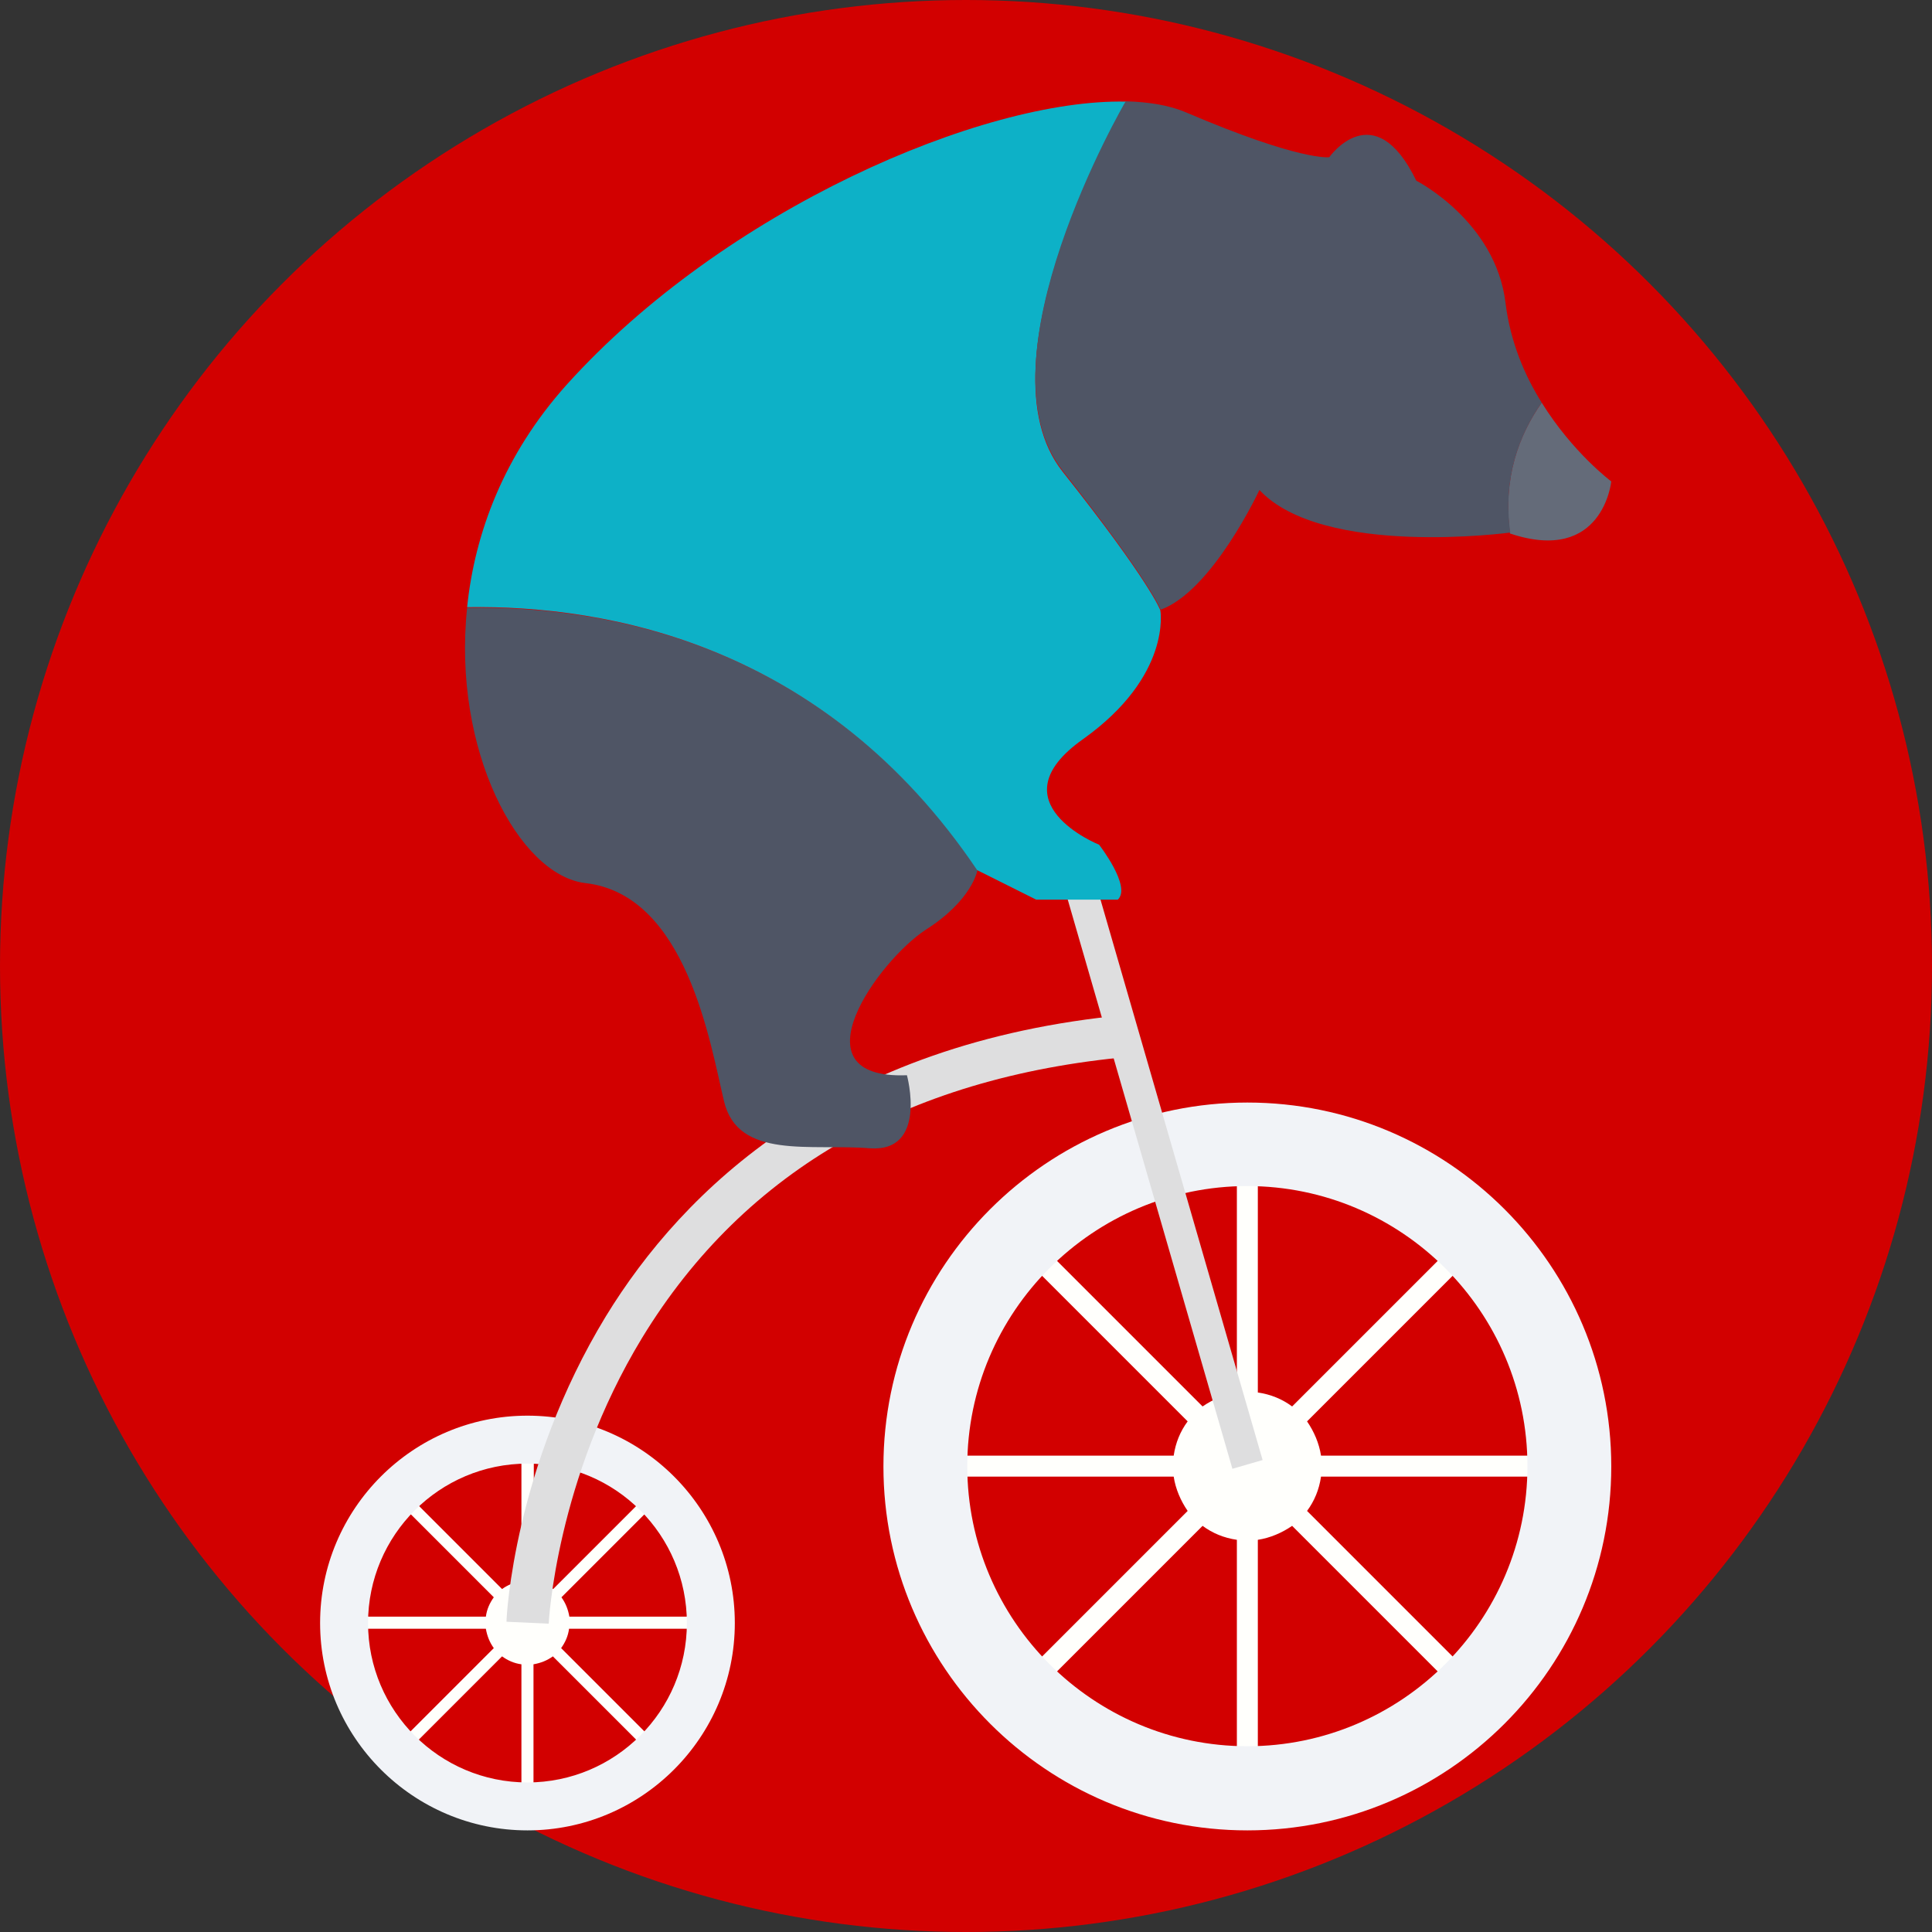 <?xml version="1.0" encoding="iso-8859-1"?>
<!-- Generator: Adobe Illustrator 19.0.0, SVG Export Plug-In . SVG Version: 6.00 Build 0)  -->
<svg version="1.1" id="Layer_1" xmlns="http://www.w3.org/2000/svg" xmlns:xlink="http://www.w3.org/1999/xlink" x="0px" y="0px"
	 viewBox="0 0 393.309 393.309" style="enable-background:new 0 0 393.309 393.309;" xml:space="preserve">
<rect x="0" y="0" width="393.309" height="393.309" fill="#333333" stroke="none"/>
<circle style="fill:#d20000;" cx="196.655" cy="196.655" r="196.655"/>
<path style="fill:#FFFFFC;" d="M319.547,300.606v-4.267h-50.618c-0.388-2.521-1.422-4.913-2.844-6.982l35.75-35.749l-3.038-3.038
	l-35.75,35.749c-2.004-1.487-4.331-2.457-6.982-2.844v-50.618h-4.267v50.618c-2.521,0.388-4.913,1.422-6.982,2.844l-35.749-35.749
	l-3.038,3.038l35.749,35.749c-1.487,2.004-2.457,4.331-2.844,6.982h-50.618v4.267h50.618c0.388,2.521,1.422,4.913,2.844,6.982
	l-35.749,35.75l3.038,3.038l35.749-35.75c2.004,1.487,4.331,2.457,6.982,2.844v50.618h4.267v-50.618
	c2.521-0.388,4.913-1.422,6.982-2.844l35.749,35.75l3.038-3.038l-35.749-35.75c1.487-2.004,2.457-4.331,2.844-6.982H319.547z"/>
<path style="fill:#F1F3F7;" d="M253.931,372.622c-40.857,0-74.085-33.228-74.085-74.085s33.228-74.085,74.085-74.085
	s74.085,33.228,74.085,74.085S294.788,372.622,253.931,372.622z M253.931,241.455c-31.418,0-57.018,25.6-57.018,57.018
	c0,31.418,25.6,57.018,57.018,57.018s57.018-25.6,57.018-57.018S285.35,241.455,253.931,241.455z"/>
<path style="fill:#FFFFFC;" d="M144.743,331.572v-2.457h-28.832c-0.259-1.487-0.776-2.78-1.616-3.943l20.428-20.428l-1.681-1.681
	l-20.428,20.428c-1.164-0.84-2.457-1.422-3.943-1.616v-28.832h-2.521v28.832c-1.487,0.259-2.78,0.776-3.943,1.616l-20.428-20.428
	l-1.681,1.681l20.428,20.428c-0.84,1.164-1.422,2.457-1.616,3.943H70.077v2.457h28.832c0.259,1.487,0.776,2.78,1.616,3.943
	l-20.428,20.428l1.681,1.681l20.428-20.428c1.164,0.84,2.457,1.422,3.943,1.616v28.832h2.457v-28.832
	c1.487-0.259,2.78-0.776,3.943-1.616l20.428,20.428l1.681-1.681l-20.428-20.428c0.84-1.164,1.422-2.457,1.616-3.943H144.743z"/>
<path style="fill:#F1F3F7;" d="M107.378,372.622c-23.273,0-42.214-18.941-42.214-42.214c0-23.273,18.941-42.214,42.214-42.214
	s42.214,18.941,42.214,42.214C149.592,353.681,130.651,372.622,107.378,372.622z M107.378,297.956
	c-17.907,0-32.453,14.545-32.453,32.453s14.545,32.453,32.453,32.453s32.453-14.545,32.453-32.453
	C139.83,312.501,125.35,297.956,107.378,297.956z"/>
<g>
	<path style="fill:#DEDEDF;" d="M229.236,206.675v-0.065c-59.345,5.56-90.182,35.685-105.891,61.349
		c-18.683,30.707-20.234,60.962-20.234,62.19l8.598,0.388c0-0.323,1.487-29.349,19.006-58.182
		c21.01-34.457,55.079-53.721,101.366-57.406C230.788,212.364,230.012,209.584,229.236,206.675z"/>

		<rect x="174.627" y="235.111" transform="matrix(0.278 0.961 -0.961 0.278 399.928 -55.229)" style="fill:#DEDEDF;" width="124.122" height="6.4"/>
</g>
<path style="fill:#646B79;" d="M313.859,81.972c-4.655,6.594-7.952,15.321-6.465,26.634c18.941,6.335,20.622-10.602,20.622-10.602
	S320.194,92.186,313.859,81.972z"/>
<path style="fill:#4F5565;" d="M95.095,123.733c-3.038,29.026,10.537,54.497,24.113,56.048
	c20.558,2.392,25.341,32.517,28.186,44.412c2.844,11.96,17.713,8.598,29.608,9.568c11.96,0.905,7.628-14.869,7.628-14.869
	c-23.402,0.905-5.689-23.402,3.814-29.608c9.568-6.077,10.537-12.154,10.537-12.154C168.016,131.232,123.863,123.216,95.095,123.733
	z"/>
<path style="fill:#0db1c7;" d="M229.236,20.687c-29.156-0.646-81.842,22.044-113.907,57.665
	c-12.735,14.222-18.683,30.19-20.234,45.253c28.638-0.453,72.857,7.564,103.822,53.527l12.024,6.012h16.614
	c2.844-2.651-3.814-11.184-3.814-11.184s-21.463-8.598-3.297-21.463c18.166-12.929,15.774-26.246,15.774-26.246
	s-2.004-5.689-19.911-28.251C198.594,73.568,228.978,21.269,229.236,20.687z"/>
<path style="fill:#4F5565;" d="M313.859,81.972c-3.491-5.56-6.4-12.412-7.37-20.299c-2.004-16.679-18.166-24.889-18.166-24.889
	C279.725,19.071,270.61,32,270.61,32s-5.689,0.905-29.156-9.115c-3.297-1.422-7.499-2.133-12.283-2.263
	c-0.323,0.453-30.578,52.752-12.8,75.248c17.842,22.562,19.911,28.251,19.911,28.251c10.537-3.814,20.105-24.372,20.105-24.372
	c12.929,13.834,51.071,8.663,51.071,8.663C305.907,97.293,309.269,88.566,313.859,81.972z"/>
<g>
</g>
<g>
</g>
<g>
</g>
<g>
</g>
<g>
</g>
<g>
</g>
<g>
</g>
<g>
</g>
<g>
</g>
<g>
</g>
<g>
</g>
<g>
</g>
<g>
</g>
<g>
</g>
<g>
</g>
</svg>
